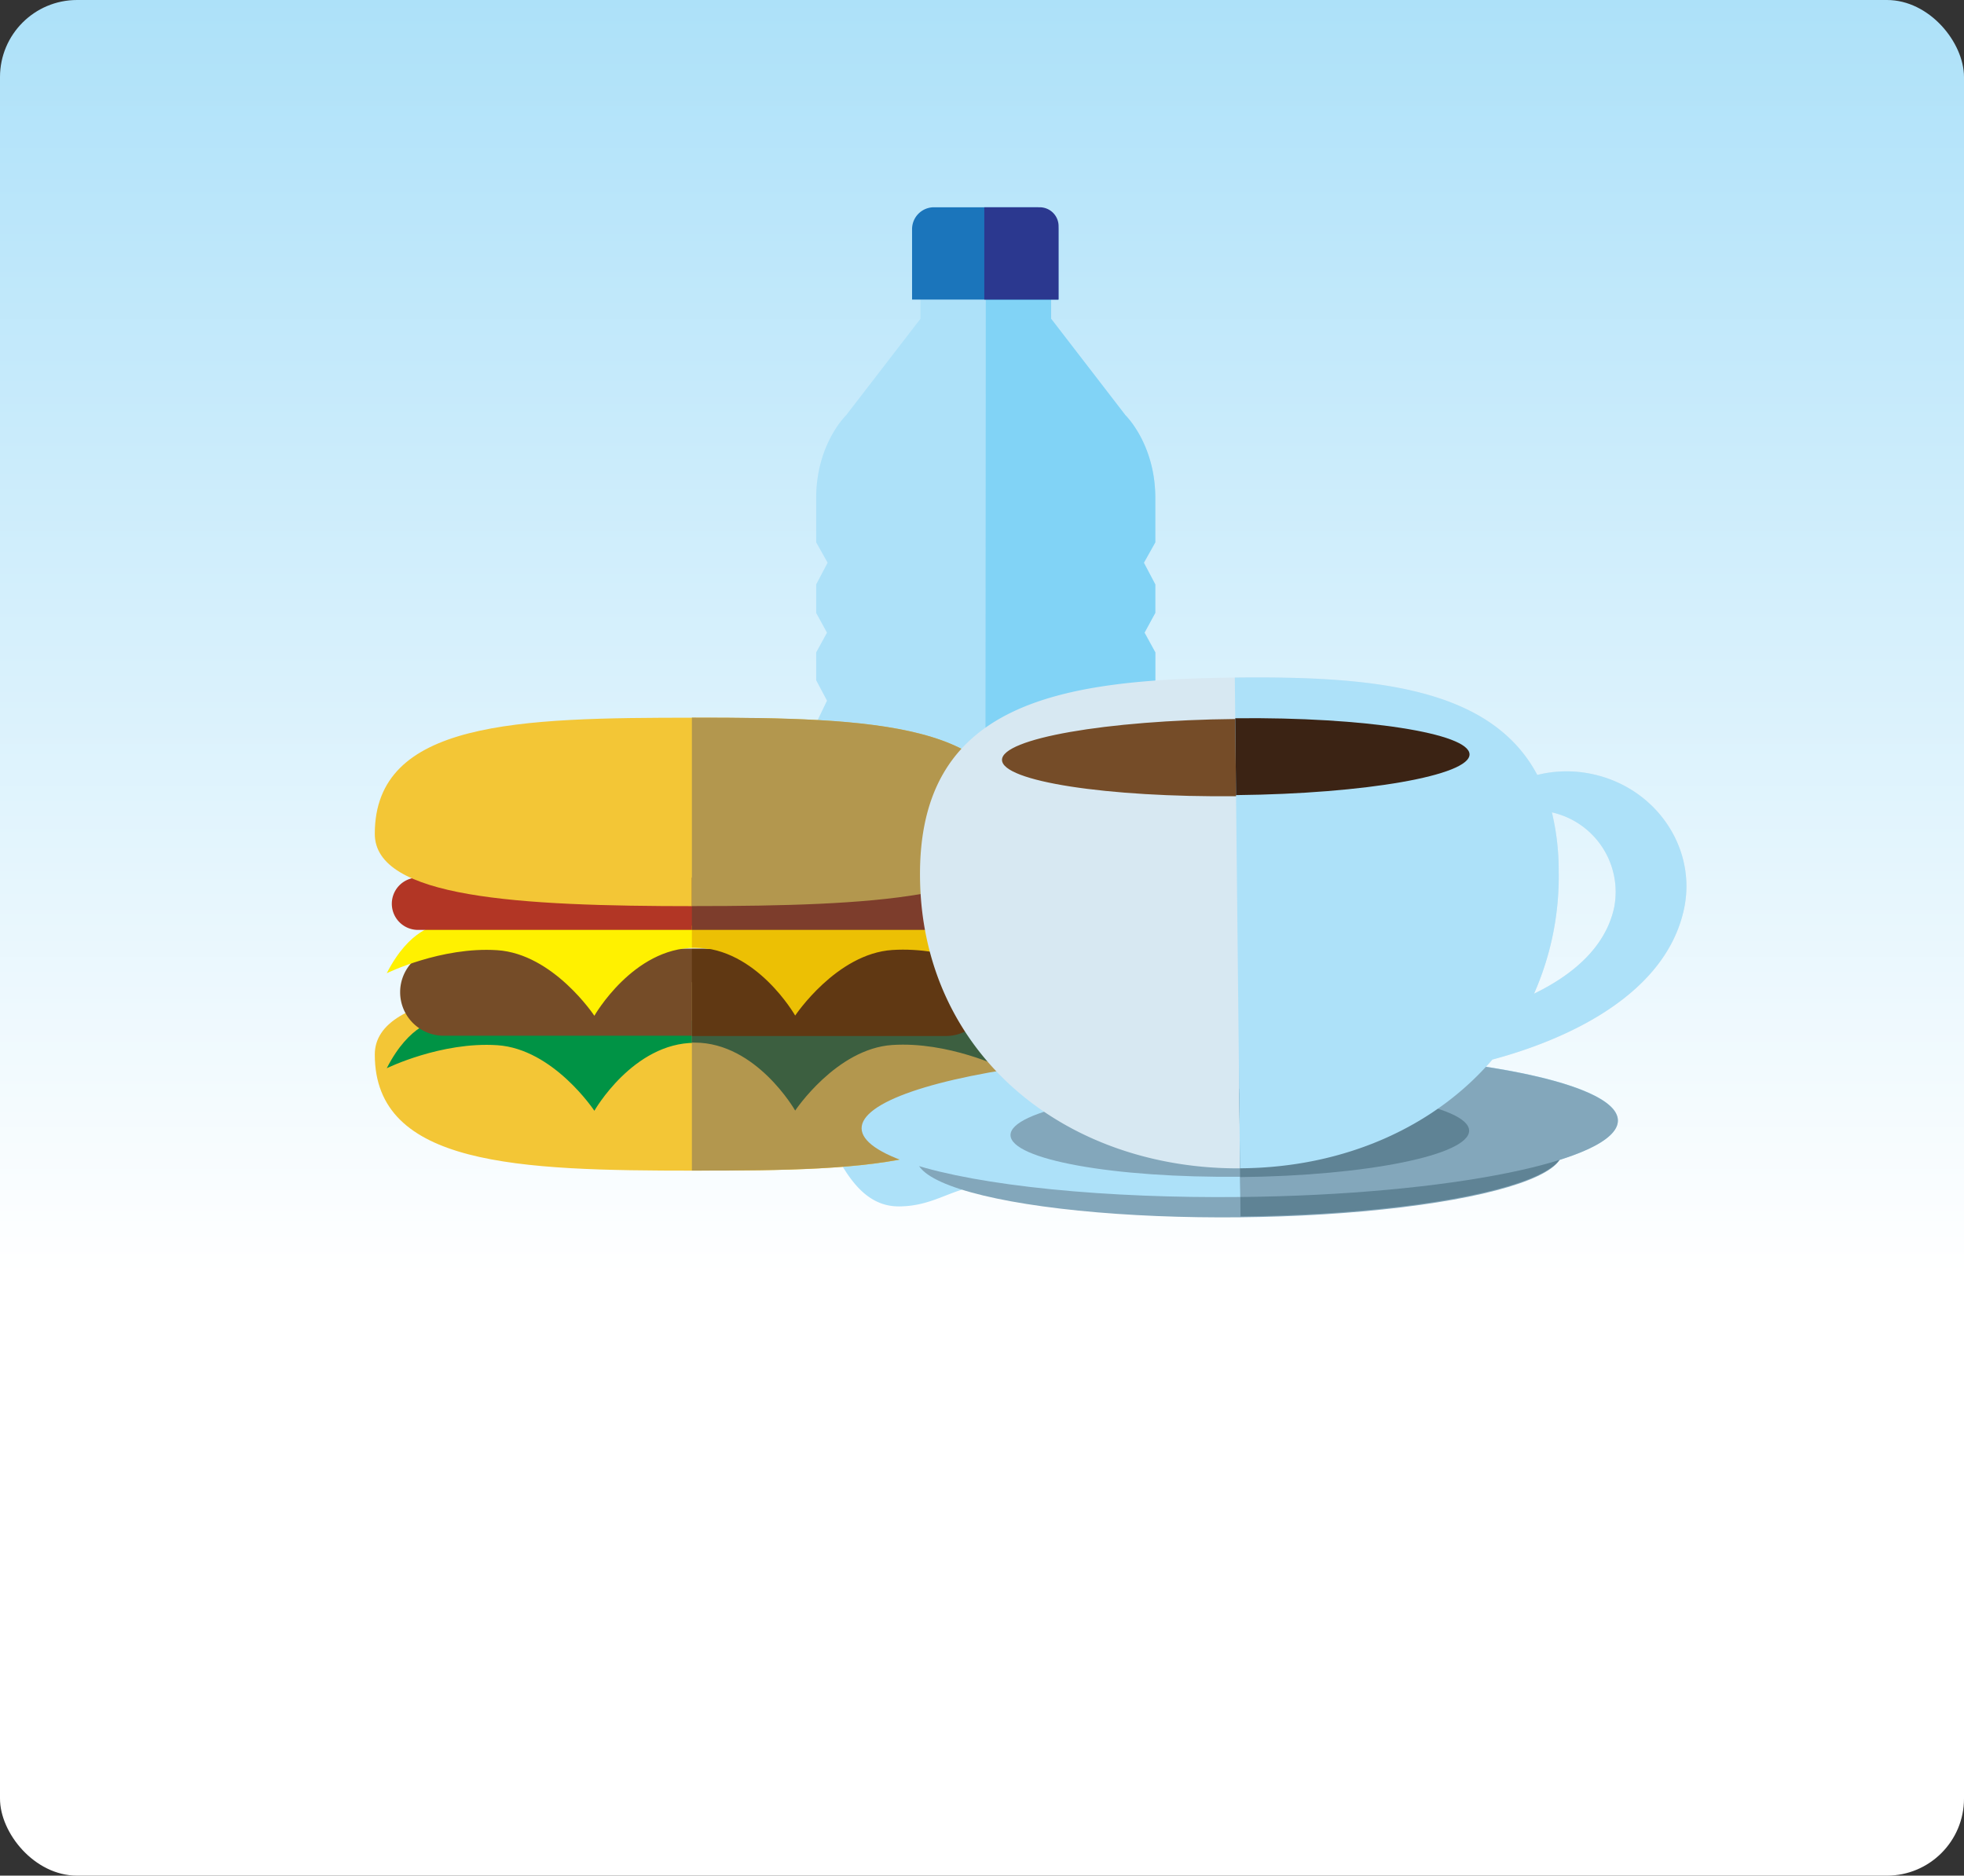 <svg id="Layer_1" data-name="Layer 1" xmlns="http://www.w3.org/2000/svg" xmlns:xlink="http://www.w3.org/1999/xlink" width="289" height="276" viewBox="0 0 289 276"><rect x="0" y="0" width="289" height="276" fill="#333333" stroke="none"/><defs><style>.cls-1{fill:url(#linear-gradient);}.cls-2{fill:#ade1f9;}.cls-3{fill:#81d3f6;}.cls-4{fill:#1b75bb;}.cls-5{fill:#2b388f;}.cls-6{fill:#f3c636;}.cls-7{fill:#009345;}.cls-8{fill:#754c28;}.cls-9{fill:#fff100;}.cls-10{fill:#b23625;}.cls-11{fill:#b3974e;}.cls-12{fill:#3c5f40;}.cls-13{fill:#603813;}.cls-14{fill:#ecc004;}.cls-15{fill:#7d3d2c;}.cls-16{fill:#83a7bb;}.cls-17{fill:#d7e8f2;}.cls-18{fill:#5f8395;}.cls-19{fill:#3b2314;}</style><linearGradient id="linear-gradient" x1="144.5" y1="276" x2="144.5" gradientUnits="userSpaceOnUse"><stop offset="0.32" stop-color="#fff"/><stop offset="1" stop-color="#ade1f9"/></linearGradient></defs><title>food</title><rect class="cls-1" width="289" height="276" rx="11.34" ry="11.34"/><path class="cls-2" d="M170,160.58V117.14L168.56,114l1.46-2.78v-4.76l-1.59-3.31,1.59-3V96l-1.59-2.91L170,90.16V86l-1.68-3.17,1.68-3V73.27c0-7.94-4.41-12.17-4.41-12.17L154.67,46.9V42.67h-9.61v0h-9.61V46.9L124.51,61.1s-4.41,4.23-4.41,12.17V79.8l1.68,3L120.1,86v4.19l1.59,2.91L120.1,96v4.1l1.59,3-1.59,3.31v4.76l1.46,2.78-1.46,3.17v43.43A15.79,15.79,0,0,0,122,168c2.12,4.06,4.76,9.52,10.23,9.52s8.08-3,12.79-3,7.35,3,12.79,3S166,172,168.08,168A15.79,15.79,0,0,0,170,160.58Z"/><path class="cls-3" d="M145.06,42.67h9.61V46.9l10.94,14.2S170,65.34,170,73.27V79.8l-1.68,3L170,86v4.19l-1.59,2.91L170,96v4.1l-1.59,3,1.59,3.31v4.76L168.56,114l1.46,3.17v43.43a15.79,15.79,0,0,1-1.94,7.41c-2.12,4.06-4.76,9.52-10.23,9.52s-8.11-3-12.88-3Z"/><path class="cls-4" d="M137.43,30.5h15.08a3.22,3.22,0,0,1,3.22,3.22V44.08a0,0,0,0,1,0,0H134.21a0,0,0,0,1,0,0V33.72A3.22,3.22,0,0,1,137.43,30.5Z"/><path class="cls-5" d="M153,30.5h-8.16V44.08h10.93V33.28A2.78,2.78,0,0,0,153,30.5Z"/><path class="cls-6" d="M149.31,155.17c0,16.63-21.08,17.09-47.08,17.09s-47.08-.7-47.08-17.09c0-9.44,21.08-10.64,47.08-10.64S149.31,145.73,149.31,155.17Z"/><path class="cls-7" d="M140.23,150.19h-76s-3.93.36-7.32,7c0,0,8-3.93,16.26-3.39s14.29,9.65,14.29,9.65,5.7-10,14.78-10,14.78,10,14.78,10,6.07-9.11,14.29-9.65,16.26,3.39,16.26,3.39C144.16,150.55,140.23,150.19,140.23,150.19Z"/><path class="cls-8" d="M145.58,146a6.41,6.41,0,0,1-6.41,6.41H65.29A6.41,6.41,0,0,1,58.88,146h0a6.41,6.41,0,0,1,6.41-6.41h73.88a6.41,6.41,0,0,1,6.41,6.41h0Z"/><path class="cls-9" d="M140.23,136.21h-76s-3.93.36-7.32,7c0,0,8-3.93,16.26-3.39s14.29,9.65,14.29,9.65,5.7-10,14.78-10,14.78,10,14.78,10,6.07-9.11,14.29-9.65,16.26,3.39,16.26,3.39C144.16,136.56,140.23,136.21,140.23,136.21Z"/><path class="cls-10" d="M143.15,129.14H61.31a3.85,3.85,0,0,0,0,7.69h81.85A3.85,3.85,0,0,0,143.15,129.14Z"/><path class="cls-6" d="M55.15,122.7c0-16.63,21.08-17.09,47.08-17.09s47.08,0.7,47.08,17.09c0,9.44-21.08,10.64-47.08,10.64S55.15,132.13,55.15,122.7Z"/><path class="cls-11" d="M102.23,144.52h-0.42v27.73h0.42c26,0,47.08-.47,47.08-17.09C149.31,145.73,128.23,144.52,102.23,144.52Z"/><path class="cls-12" d="M140.23,150.19H101.81v3.23l0.42,0c9.08,0,14.78,10,14.78,10s6.07-9.11,14.29-9.65,16.26,3.39,16.26,3.39C144.16,150.55,140.23,150.19,140.23,150.19Z"/><path class="cls-13" d="M139.17,139.63H101.81v12.82h37.36A6.41,6.41,0,0,0,139.17,139.63Z"/><path class="cls-14" d="M140.23,136.21H101.81v3.23l0.42,0c9.08,0,14.78,10,14.78,10s6.07-9.11,14.29-9.65,16.26,3.39,16.26,3.39C144.16,136.56,140.23,136.21,140.23,136.21Z"/><path class="cls-15" d="M143.15,129.14H101.81v7.69h41.35A3.85,3.85,0,0,0,143.15,129.14Z"/><path class="cls-11" d="M102.23,105.6h-0.42v27.73h0.42c26,0,47.08-1.2,47.08-10.64C149.31,106.3,128.23,105.6,102.23,105.6Z"/><ellipse class="cls-16" cx="182.46" cy="169.89" rx="47.49" ry="9.12" transform="matrix(1, -0.01, 0.01, 1, -1.79, 1.94)"/><ellipse class="cls-2" cx="182.42" cy="165.46" rx="55.65" ry="10.69" transform="translate(-1.74 1.94) rotate(-0.61)"/><ellipse class="cls-16" cx="182.43" cy="166.69" rx="33.75" ry="6.48" transform="translate(-1.75 1.94) rotate(-0.61)"/><path class="cls-17" d="M234.31,113.91a17.93,17.93,0,0,0-8.1.12c-6.83-12.87-24-14.54-44.15-14.33-26,.27-47,3.56-46.68,29.51s21.49,43,47.45,42.71c15-.16,28.27-6.07,36.77-16,8.62-2.3,25.26-8.46,28.2-22.16C249.72,124.79,243.68,115.91,234.31,113.91Zm3.22,19.59c-1.32,6.18-6.57,10.19-11.8,12.72a42.66,42.66,0,0,0,3.63-18,36.71,36.71,0,0,0-1-8.68A12,12,0,0,1,237.53,133.5Z"/><ellipse class="cls-8" cx="181.88" cy="111.37" rx="34.38" ry="5.68" transform="matrix(1, -0.01, 0.01, 1, -1.17, 1.93)"/><path class="cls-18" d="M182.37,160.77h0L182.54,179h0c26.23-.28,47.44-4.58,47.39-9.62S208.59,160.49,182.37,160.77Z"/><path class="cls-16" d="M182.31,154.77h0l0.23,21.37h0c30.73-.32,55.6-5.37,55.53-11.27S213,154.45,182.31,154.77Z"/><path class="cls-18" d="M182.36,160.21h0l0.14,13h0c18.64-.2,33.72-3.26,33.68-6.84S201,160,182.36,160.21Z"/><path class="cls-2" d="M234.31,113.91a17.93,17.93,0,0,0-8.1.12c-6.83-12.87-24-14.54-44.15-14.33H181.7l0.76,72.21h0.37c15-.16,28.27-6.07,36.77-16,8.62-2.3,25.26-8.46,28.2-22.16C249.72,124.79,243.68,115.91,234.31,113.91Zm3.22,19.59c-1.32,6.18-6.57,10.19-11.8,12.72a42.66,42.66,0,0,0,3.63-18,36.71,36.71,0,0,0-1-8.68A12,12,0,0,1,237.53,133.5Z"/><path class="cls-19" d="M181.82,105.69h-0.05L181.88,117h0.05c19-.2,34.35-2.9,34.31-6S200.8,105.49,181.82,105.69Z"/></svg>